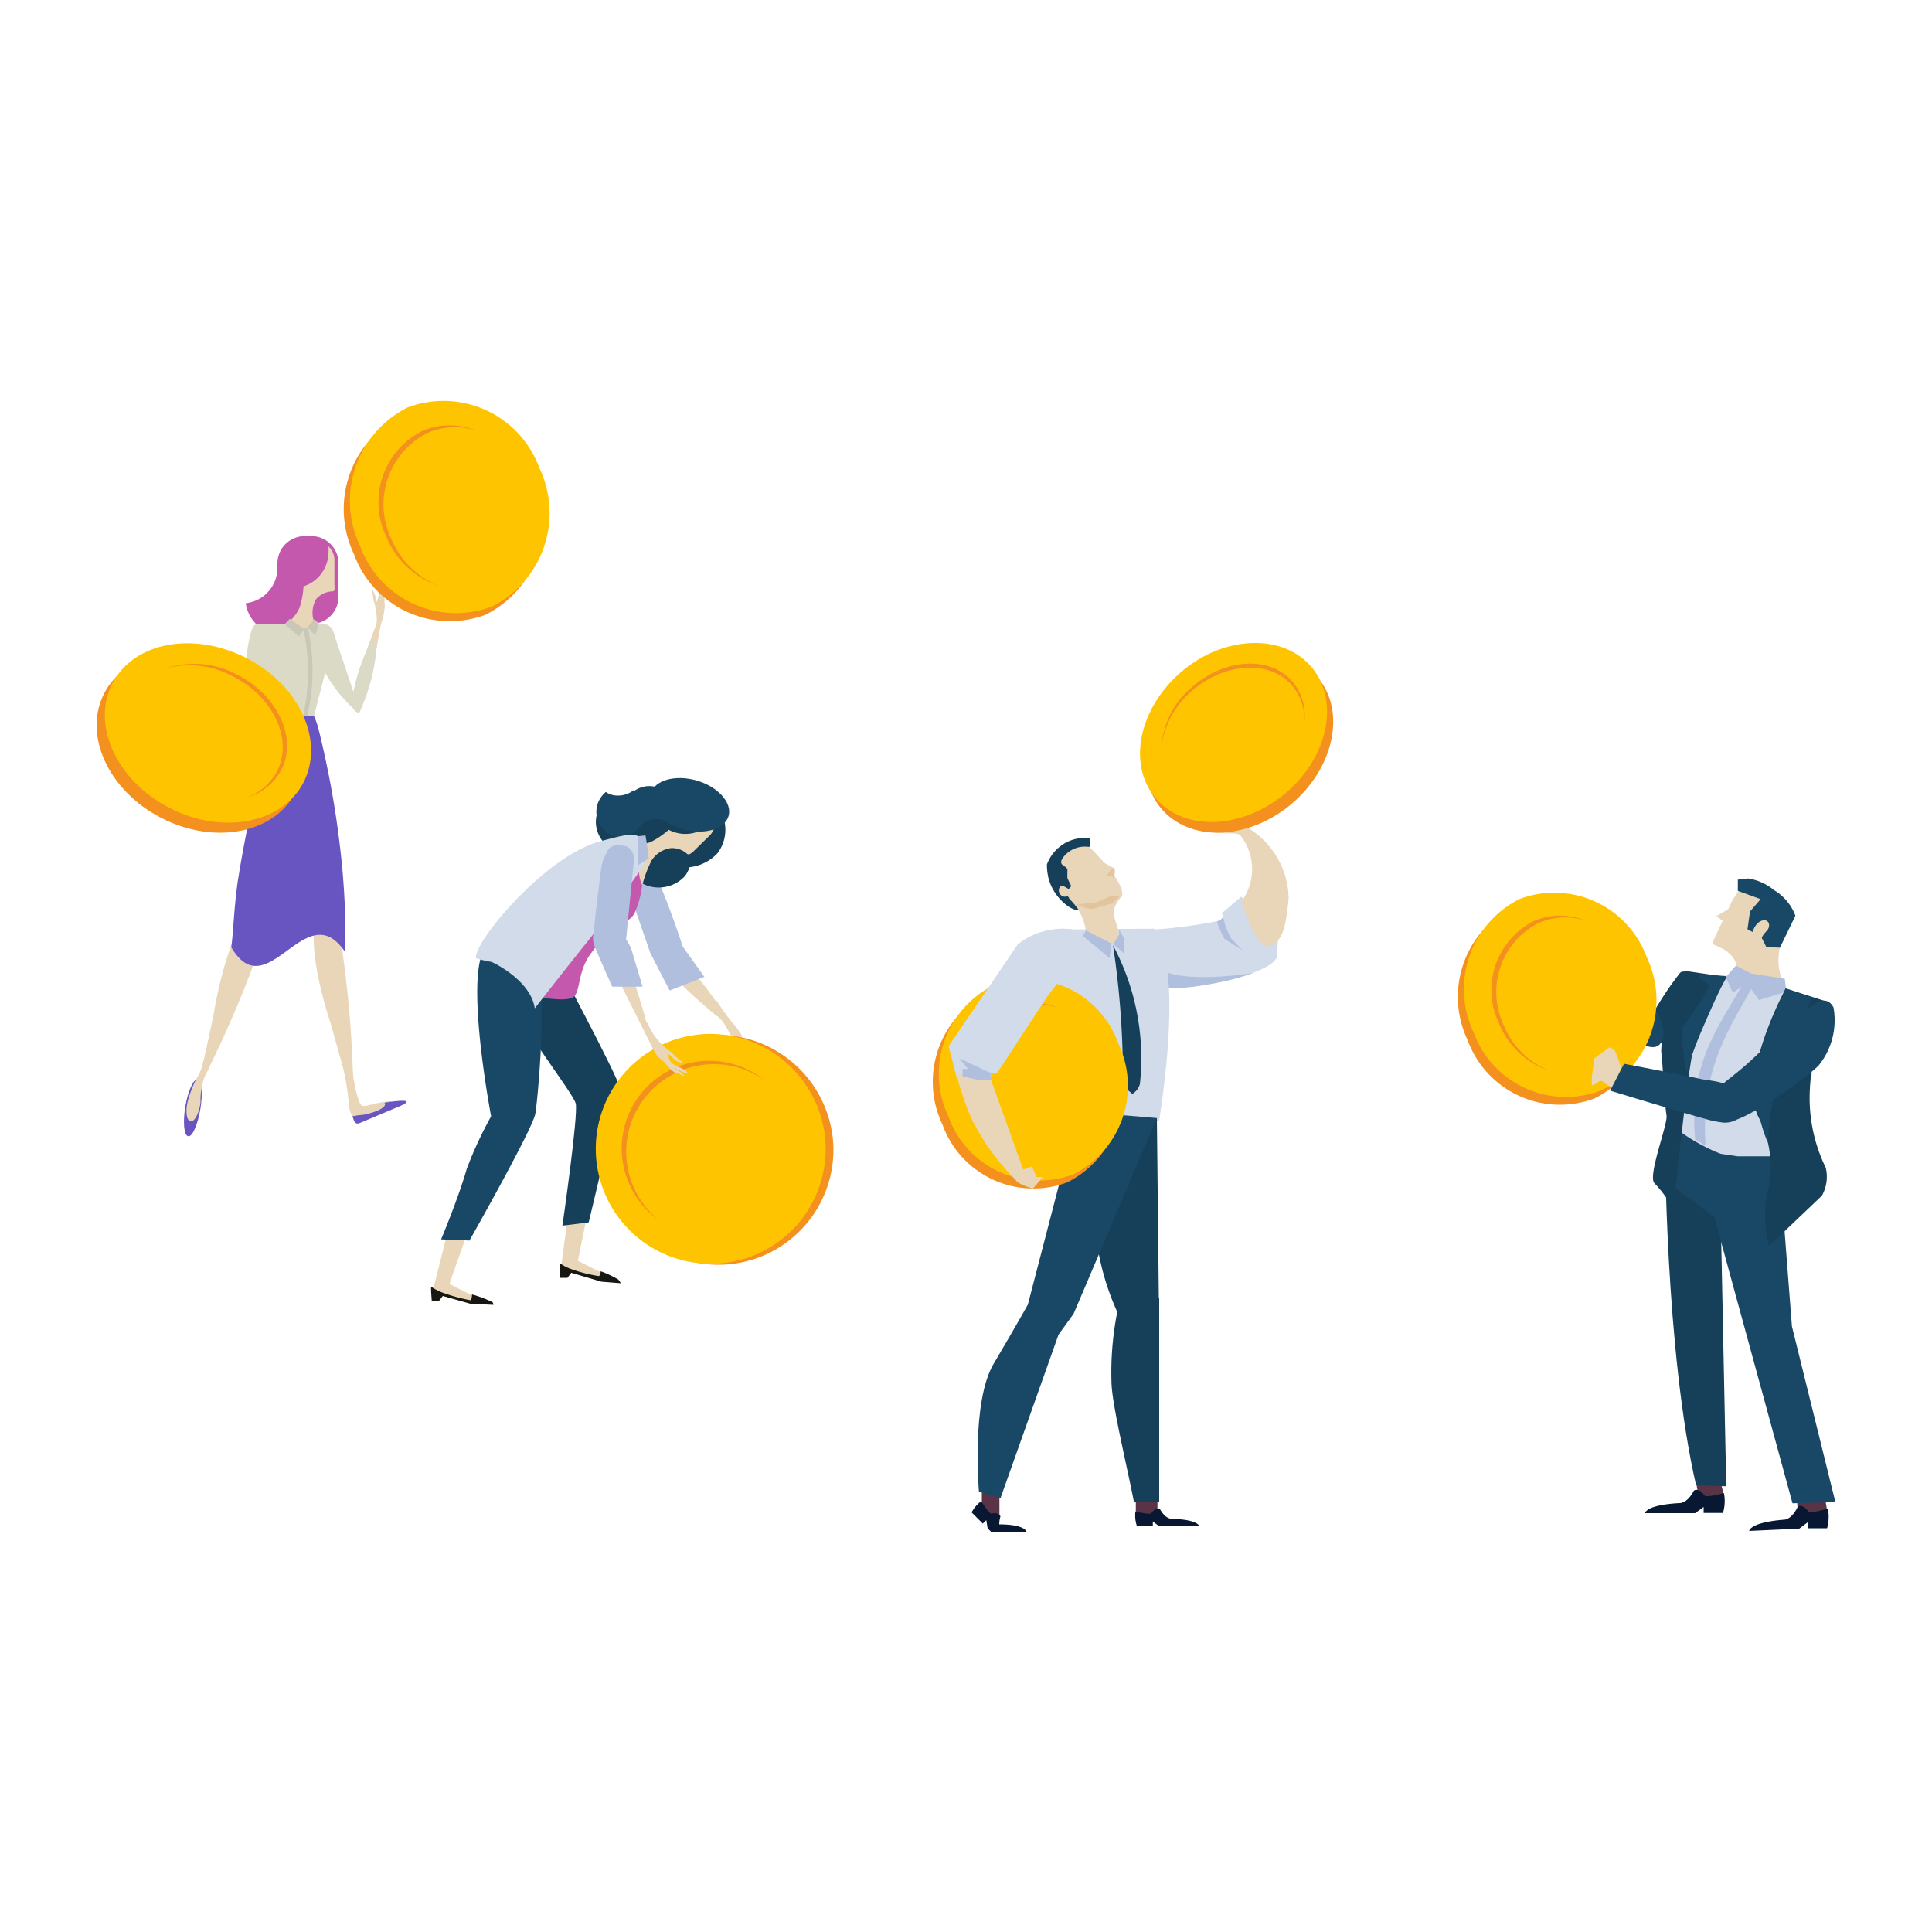 <svg xmlns="http://www.w3.org/2000/svg" viewBox="0 0 100 100"><title>tokens</title><rect width="100" height="100" style="fill:none"/><polygon points="89.23 77.39 88.55 77.7 87.93 77.51 87.58 75.57 88.77 75.55 89.23 77.39" style="fill:#593446"/><polygon points="94.36 76.91 94.58 78.24 93.07 78.42 92.93 76.61 94.36 76.91" style="fill:#593446"/><path d="M89.18,78.31l-1,0V78l-.44.32-2.59,0s0-.42,1.77-.52c.45,0,.75-.64.75-.64s.22-.21.56.25c.09.12,1-.13,1-.13A2.13,2.13,0,0,1,89.18,78.31Z" style="fill:#081832"/><path d="M94.57,79.1l-1,0v-.31l-.44.33-2.59.12s0-.43,1.77-.58c.45,0,.74-.67.74-.67s.21-.21.56.25c.09.12,1-.16,1-.16A2.22,2.22,0,0,1,94.57,79.1Z" style="fill:#081832"/><path d="M93.78,51.8a23.79,23.79,0,0,0-3.06-.94,12.09,12.09,0,0,0-3.45-.41c-.59.22-.57,3.26-.32,5.8a17.25,17.25,0,0,1,0,2.93s4.74,2.57,5.09,2.54A2,2,0,0,0,93.29,60c-.09-.78.45-5.44,1.07-6.14A1.23,1.23,0,0,0,93.78,51.8Z" style="fill:#d1dbea"/><path d="M87.79,76.88l1.56.05L89,59.83,86.18,59S86.19,69.94,87.79,76.88Z" style="fill:#163f59"/><polygon points="92.07 59.85 92.75 68.65 95 77.75 92.78 77.81 87.79 59.54 89.94 59.85 92.07 59.85" style="fill:#194866"/><path d="M90.37,60.16s-.6-.2-.8-.25a9.9,9.9,0,0,1-2.93-1.58s-.14,1.13-.3,2.89l3.48,2.59Z" style="fill:#194866"/><path d="M92.31,48.51a2.91,2.91,0,0,0-.07,2.22c.47,1.13-2.72.06-2.72.06S90.6,49.87,89,49C88.15,48.57,92.08,48,92.31,48.51Z" style="fill:#e9d6b8"/><path d="M88.28,59.29c-.19-.07-.34-.24-.54-.31-.34-4,1.15-5.7,2.68-8.41l.45.21C89.59,53.14,88,55.23,88.28,59.29Z" style="fill:#b0bfde"/><path d="M92.2,47.46c0-.82-1.27-2.11-1.69-1.85a1.66,1.66,0,0,0-.44.38c-.11.18-.23.35-.34.51a.75.75,0,0,0-.07.12h0l-1,2.11a.13.13,0,0,0,.06.17l1.39.64a8,8,0,0,0,1.32-.37,2.71,2.71,0,0,0,.58-.25C92.21,48.8,92.22,48.2,92.2,47.46Z" style="fill:#e9d6b8"/><polygon points="90.5 46.34 90.6 47.44 90.7 48.53 89.7 48.07 88.84 47.42 89.6 46.97 90.5 46.34" style="fill:#e9d6b8"/><path d="M92.13,49.05l.8-1.65a2.6,2.6,0,0,0-1.11-1.33,2.76,2.76,0,0,0-1.33-.6l-.54.06v.58l1.18.43-.55.64-.13.92.26.14v0s.14-.49.5-.59.47.29.23.54-.25.36-.25.36l.24.48Z" style="fill:#194866"/><polygon points="90.64 50.39 90.42 50.88 89.69 51.38 89.33 50.57 89.85 49.98 90.64 50.39" style="fill:#b0bfde"/><polygon points="92.38 50.66 92.46 51.33 91.04 51.76 90.42 50.88 90.64 50.39 92.38 50.66" style="fill:#b0bfde"/><path d="M94.58,51.85l-2.15-.69S90,55.63,91,57.78A5.62,5.62,0,0,1,91.42,62a6.66,6.66,0,0,0,.14,2.5l2.74-2.61a2,2,0,0,0,.2-1.45,8.23,8.23,0,0,1-.82-4.09A16,16,0,0,1,94.58,51.85Z" style="fill:#163f59"/><path d="M86.61,62.59s.74-7.08,1-8.11a28.84,28.84,0,0,1,1.76-3.91l-2.16-.32s-1.38,3.4-1.21,4.31c.05.28.13,2.35.26,3.18.07.46-1,3.15-.62,3.51A6.05,6.05,0,0,1,86.61,62.59Z" style="fill:#163f59"/><path d="M87.29,55.52a17.68,17.68,0,0,1,.71-2c.5-1.19,1.33-3,1.33-3L88,50.43l-.7,1.3.47.37-.76.78A20.92,20.92,0,0,0,87.29,55.52Z" style="fill:#194866"/><path d="M93.76,51.62l-.68,1.76-.92.63.34.94s-.82.93-1,4.19a7.39,7.39,0,0,1,0-5.79c.5-1.14.92-2.19.92-2.19Z" style="fill:#194866"/><path d="M81.72,48.82l-.5-1-.65-.27-.41.74-.2.58.19.41a2.17,2.17,0,0,0,1.29.28C81.93,49.35,81.72,48.82,81.72,48.82Z" style="fill:#e9d6b8"/><path d="M88.48,51s-1.62,3.12-2.7,3-.54-.76-.32-1.37a16.55,16.55,0,0,1,1.48-2.25C87.12,50.14,87.56,50.36,88.48,51Z" style="fill:#163f59"/><path d="M85.91,52.69s.43.87,0,1.36-1.68-.27-2.86-1.7a26.65,26.65,0,0,1-2-2.78l.69-.82S85.88,52.16,85.91,52.69Z" style="fill:#194866"/><path d="M84.92,49.93a5.22,5.22,0,0,1-2.38,6.92,5.08,5.08,0,0,1-6.57-3,5.22,5.22,0,0,1,2.37-6.92A5.1,5.1,0,0,1,84.92,49.93Z" style="fill:#f4901e"/><path d="M85.23,49.53a5.22,5.22,0,0,1-2.38,6.92,5.09,5.09,0,0,1-6.57-3,5.22,5.22,0,0,1,2.38-6.92A5.1,5.1,0,0,1,85.23,49.53Z" style="fill:#ffc400"/><path d="M77.83,53.05a4,4,0,0,1,1.82-5.28,3.43,3.43,0,0,1,2.44-.11,3.48,3.48,0,0,0-2.67,0A4,4,0,0,0,77.6,53a4.26,4.26,0,0,0,2.58,2.42A4.28,4.28,0,0,1,77.83,53.05Z" style="fill:#f4901e"/><path d="M83.5,56.35A3.17,3.17,0,0,1,83,56c-.17-.14-.35.07-.35.07l-.26.12v-.41l.13-1,.76-.56a.52.52,0,0,1,.3.15,7.07,7.07,0,0,1,.33.91Z" style="fill:#e9d6b8"/><path d="M94.9,52.14a3.72,3.72,0,0,1-.76,3c-.39.44-3.58,2.81-4.67,2.92s-1.06-.77-.85-1.3,1-.93,2.06-1.92S92.5,53.05,93,52.67C93.7,52.12,94.46,51.33,94.9,52.14Z" style="fill:#194866"/><path d="M90.11,57.55s0,.55-.86.56a5.32,5.32,0,0,1-1-.2c-1.54-.43-4.91-1.46-4.91-1.46l.72-1.39s3.24.62,3.94.78S90.28,55.92,90.11,57.55Z" style="fill:#194866"/><path d="M64.55,42.89l-.41-.55a2.19,2.19,0,0,0-.49-.51.68.68,0,0,0-.93.12,1.07,1.07,0,0,0-.33.47s.17.46.57.43,1.26.43,1.34.28A.7.7,0,0,1,64.55,42.89Z" style="fill:#e9d6b8"/><polygon points="62.46 42.61 61.94 42.06 61.47 41.52 61.62 41.47 62 41.8 62.83 42.02 62.71 42.22 62.46 42.61" style="fill:#e9d6b8"/><polygon points="62.22 41.64 61.97 41.06 62.1 40.97 62.45 41.49 62.99 41.89 62.71 42.22 62.22 41.64" style="fill:#e9d6b8"/><polygon points="62.36 40.88 62.53 41.35 62.6 41.68 62.88 41.92 63.19 41.74 62.88 41.49 62.55 40.9 62.36 40.88" style="fill:#e9d6b8"/><polygon points="62.86 40.81 63.02 41.7 63.23 41.86 63.45 41.75 63.23 41.38 63 40.89 62.86 40.81" style="fill:#e9d6b8"/><path d="M64.5,43.41a.94.94,0,0,0-.7-.27s-1.08,0-1.24-.12a1.9,1.9,0,0,0-.62-.3s-.16-.14.28-.17a1.58,1.58,0,0,1,.53.06,2.85,2.85,0,0,1,.79-.22c.39.07,1,.82,1,.82S64.54,43.45,64.5,43.41Z" style="fill:#e9d6b8"/><path d="M58.81,50.39s.24,1.22,3.92.51,3.37-1.5,3.37-1.5l.06-.94-1.91-2.05-1,.85.05.21a.53.53,0,0,1-.4.23,25,25,0,0,1-3.43.43C58.47,48.17,58.76,50.15,58.81,50.39Z" style="fill:#d1dbea"/><path d="M59.44,48.13h.13a4.79,4.79,0,0,0-.15,1.41s.08,1.25,3.82,1a16.13,16.13,0,0,0,1.66-.19,12.89,12.89,0,0,1-2.17.57c-3.68.71-3.92-.51-3.92-.51C58.76,50.15,58.47,48.17,59.44,48.13Z" style="fill:#b0bfde"/><path d="M64.25,46.67a2.81,2.81,0,0,0-.54-3.91c-.64-.52.14-.23.88.09a4.36,4.36,0,0,1,2.11,3.63c-.15,1.65-.35,2.26-1,2.49S64.25,46.67,64.25,46.67Z" style="fill:#e9d6b8"/><path d="M63.37,48.59l-.3-.64L63,47.69a.56.56,0,0,0,.31-.22l.13.51.27.58.6.63Z" style="fill:#b0bfde"/><path d="M60,58l-4.36-.09-1.81-6.07s-1.18-3.68,1.07-3.72,4.86-.05,4.86-.05S61.31,49.4,60,58Z" style="fill:#d1dbea"/><path d="M56.06,43.52s2.3,2.14,2,2.88a1.64,1.64,0,0,0-.41.72,1.92,1.92,0,0,0,.12.66s.11.33.12.41c.06.38-.14.69-.3.66a12.38,12.38,0,0,1-1.17-.46c-.1,0-.19-.06-.22-.22a2.63,2.63,0,0,0-.39-1.07c-.5-.47-1.89-.93-1.5-2.3A3.58,3.58,0,0,1,56.06,43.52Z" style="fill:#e9d6b8"/><path d="M57.61,48.93A12.4,12.4,0,0,1,59,56.11a.86.86,0,0,1-.39.51l-.49-.42A45.71,45.71,0,0,0,57.61,48.93Z" style="fill:#163f59"/><polygon points="57.54 48.84 57.43 49.59 56.05 48.45 56.21 48.16 57.54 48.84" style="fill:#b0bfde"/><polygon points="57.94 48.36 57.91 48.1 58.16 48.54 58.17 49.34 57.62 48.86 57.94 48.36" style="fill:#b0bfde"/><path d="M58,46.36l-.31,0a1.82,1.82,0,0,0-.36.08,3.32,3.32,0,0,1-.64.27,7.13,7.13,0,0,1-1,.09l.47.18a.88.88,0,0,0,.64,0c.74-.25.74-.18.81-.24A4.71,4.71,0,0,1,58,46.36Z" style="fill:#e2c59c"/><path d="M56.88,44.51s.51.28.6.33.21.09.22.13a.85.85,0,0,1,0,.22c0,.06,0,.27-.22.11A7.77,7.77,0,0,1,56.88,44.51Z" style="fill:#e9d6b8"/><path d="M54.19,44.74a2.1,2.1,0,0,1,2.19-1.36.55.55,0,0,1,0,.46,1.41,1.41,0,0,0-1.25.42c-.53.58.13.51.12.78s0,.42,0,.42l.2.41-.14.15s-.4-.28-.38-.11.29.44.33.48.09.09.08.12a4.5,4.5,0,0,1,.48.57c-.08.06-.25,0-.49-.14A2.58,2.58,0,0,1,54.19,44.74Z" style="fill:#163f59"/><path d="M54.9,45.86a.33.33,0,0,0,0,.46.32.32,0,0,0,.45,0" style="fill:#e9d6b8"/><path d="M57.26,45.34a3.1,3.1,0,0,1,.26-.34s.11-.07.14,0,.05.14,0,.34S57.58,45.26,57.26,45.34Z" style="fill:#e2c59c"/><rect x="58.79" y="76.76" width="1.12" height="1.71" style="fill:#593446"/><rect x="50.82" y="76.76" width="0.91" height="1.71" style="fill:#593446"/><path d="M58.85,79h.82v-.25L60,79h2.07s0-.34-1.42-.39c-.36,0-.61-.5-.61-.5s-.18-.16-.45.21c-.07.1-.82-.09-.82-.09A1.72,1.72,0,0,0,58.85,79Z" style="fill:#081832"/><path d="M59.88,57.87l.1,9.28-2,1.08a13.44,13.44,0,0,1-1.32-5C56.55,60.37,59.88,57.87,59.88,57.87Z" style="fill:#163f59"/><path d="M59.88,57.87,55.57,68l-.78,1.08-3,8.45-1.12-.32s-.41-4.64.76-6.62,1.77-3.06,1.77-3.06l2.6-10Z" style="fill:#194866"/><path d="M58.69,77.73c-.35-1.82-1.13-5-1.16-6.16a16.24,16.24,0,0,1,.3-3.67L60,67.15V77.73Z" style="fill:#163f59"/><path d="M51.85,79.28H51.3l-.18-.17-.07-.43-.18.18-.58-.58a1.71,1.71,0,0,1,.5-.58s.4.66.52.64c.46-.08.47.16.47.16S51.61,79,51.85,79.28Z" style="fill:#081832"/><path d="M51.28,78.65a.64.64,0,0,0,.42.25c1.4,0,1.43.39,1.43.39H51.28Z" style="fill:#081832"/><path d="M57.57,54.41a5.12,5.12,0,0,1-2.33,6.79,5,5,0,0,1-6.46-3,5.12,5.12,0,0,1,2.34-6.79A5,5,0,0,1,57.57,54.41Z" style="fill:#f4901e"/><path d="M57.88,54a5.12,5.12,0,0,1-2.34,6.79,5,5,0,0,1-6.45-3A5.13,5.13,0,0,1,51.42,51,5,5,0,0,1,57.88,54Z" style="fill:#ffc400"/><path d="M50.62,57.47a3.92,3.92,0,0,1,1.78-5.19,3.4,3.4,0,0,1,2.39-.11,3.45,3.45,0,0,0-2.62,0,3.92,3.92,0,0,0-1.78,5.19,4.17,4.17,0,0,0,2.53,2.38A4.18,4.18,0,0,1,50.62,57.47Z" style="fill:#f4901e"/><path d="M52.58,61.09c.12.22.88.43.88.43l.53-.6h-.34l-.24-.55-.74.28S52.51,61,52.58,61.09Z" style="fill:#e9d6b8"/><path d="M54.15,51.66l-2.55,3.9-.34,0,.1.33-1.85-.14-.41-1.6,3.58-5.27a3.75,3.75,0,0,1,2.94-.76C56.94,48.36,54.35,51.33,54.15,51.66Z" style="fill:#d1dbea"/><path d="M51.26,55.8l1.89,5.26A.78.78,0,0,1,52.5,61a12.07,12.07,0,0,1-2.17-3,15,15,0,0,1-.84-2.45Z" style="fill:#e9d6b8"/><path d="M49.66,54.78s1.14.55,1.75.81l-.15,0,.1.33-.64,0-.9-.21,0-.38h.28Z" style="fill:#b0bfde"/><path d="M67,41.48c-2.17,1.94-5.2,2.17-6.77.51s-1.06-4.59,1.11-6.53,5.2-2.17,6.76-.51S69.15,39.54,67,41.48Z" style="fill:#f4901e"/><path d="M66.68,40.93c-2.17,1.94-5.2,2.17-6.76.5S58.85,36.85,61,34.9s5.2-2.17,6.77-.5S68.85,39,66.68,40.93Z" style="fill:#ffc400"/><path d="M61.65,35.8c1.66-1.48,4-1.66,5.16-.39a2.67,2.67,0,0,1,.7,2,2.74,2.74,0,0,0-.68-2.21c-1.19-1.27-3.5-1.1-5.16.39a4.34,4.34,0,0,0-1.54,3A4.5,4.5,0,0,1,61.65,35.8Z" style="fill:#f4901e"/><polygon points="29.4 62.9 29.03 65.68 30.79 66.14 31.73 66.17 29.91 65.26 30.39 62.89 29.4 62.9" style="fill:#e9d6b8"/><path d="M28.53,49.27s3.53,6.58,3.53,7-1.59,7-1.59,7l-1.36.17s.83-5.73.69-6.32c-.2-.77-4.67-6.1-4-7.73S28.53,49.27,28.53,49.27Z" style="fill:#163f59"/><path d="M29,66.14l.37,0,.2-.26,1.56.46,1,.08a.73.73,0,0,0-.14-.2,5.35,5.35,0,0,0-.9-.42s0,.22-.1.25a7.92,7.92,0,0,1-1.45-.37c-.44-.17-.54-.31-.57-.28S29,66.14,29,66.14Z" style="fill:#161711"/><path d="M38.23,53.73s.08-.08.15,0a1.48,1.48,0,0,1,.23.45c0,.11.13.63.13.63a.6.6,0,0,1-.19-.34A2.52,2.52,0,0,0,38.23,53.73Z" style="fill:#e9d6b8"/><path d="M38.26,53.79a.78.78,0,0,1,.13.66.48.48,0,0,0,.08.39,2.6,2.6,0,0,0,.06-.59,1.08,1.08,0,0,0,0-.36C38.38,53.56,37.91,53.42,38.26,53.79Z" style="fill:#e9d6b8"/><path d="M34,49.3c.33,1.06,3.11,3.3,3.11,3.3s1.27.54-1.84-3C34.36,48.48,33.93,49,34,49.3Z" style="fill:#e9d6b8"/><path d="M38.33,54l.06-.07,0-.35a4.3,4.3,0,0,0-.52-.69,11.09,11.09,0,0,1-.76-1.07c-.09-.09-.61.08-.61.08s.68.72.93,1a8.35,8.35,0,0,1,.54,1l.23.33s.1-.1-.13-.45c-.06-.09.07-.11.07-.11Z" style="fill:#e9d6b8"/><path d="M38.22,53.58a.93.93,0,0,1,.18.42c0,.12-.09.64-.09.64a.6.6,0,0,1-.06-.38A2.16,2.16,0,0,0,38.22,53.58Z" style="fill:#e9d6b8"/><path d="M36.46,50.56,35.34,49s-1.3-4-1.78-4.2A5.66,5.66,0,0,0,32,44.53l1.66,4.8,1,1.94Z" style="fill:#b0bfde"/><path d="M43.13,59.21a5.95,5.95,0,1,1-6.24-5.64A6,6,0,0,1,43.13,59.21Z" style="fill:#f4901e"/><path d="M42.73,59.16a5.95,5.95,0,1,1-6.24-5.64A6,6,0,0,1,42.73,59.16Z" style="fill:#ffc400"/><path d="M32.42,59.85a4.54,4.54,0,0,1,7.15-3.94,4.6,4.6,0,0,0-3.07-1,4.54,4.54,0,0,0-2.39,8.25A4.54,4.54,0,0,1,32.42,59.85Z" style="fill:#f4901e"/><path d="M37.14,44.16a2.32,2.32,0,0,1-3.15.23,2,2,0,0,1-.58-2.93,2.34,2.34,0,0,1,3.15-.23A2,2,0,0,1,37.14,44.16Z" style="fill:#163f59"/><path d="M34.76,43.94a1.42,1.42,0,0,1-2,0,1.27,1.27,0,1,1,1.51-2A1.43,1.43,0,0,1,34.76,43.94Z" style="fill:#163f59"/><path d="M35.45,45.35a1.85,1.85,0,0,1-2.46.22,1.54,1.54,0,0,1-.41-2.25A1.85,1.85,0,0,1,35,43.1,1.54,1.54,0,0,1,35.45,45.35Z" style="fill:#163f59"/><path d="M33.43,43.74A1.57,1.57,0,0,1,31,41.86a1.57,1.57,0,0,1,2.43,1.88Z" style="fill:#163f59"/><path d="M37,42.44a2.55,2.55,0,0,1-.3.26,1.85,1.85,0,0,1-2.09.25,4.32,4.32,0,0,1-.92.63,2.15,2.15,0,0,1-.89.14c-.52.37.33,2.54.37,2.43a6.27,6.27,0,0,1,.55-1.6,1.4,1.4,0,0,1,1-.65,1.16,1.16,0,0,1,.86.31.17.17,0,0,0,.12,0,1,1,0,0,0,.23-.18l.83-.81A1,1,0,0,0,37,42.44Z" style="fill:#e9d6b8"/><path d="M33.67,41.08c-.2.69.54,1.52,1.66,1.84s2.18,0,2.38-.68-.54-1.52-1.65-1.84S33.88,40.38,33.67,41.08Z" style="fill:#194866"/><path d="M33.9,40.71a1.31,1.31,0,0,1,.89,1.62,1.19,1.19,0,0,1-.11.26.94.94,0,0,0-.32-.15,1.3,1.3,0,0,0-1.51.65,1.32,1.32,0,0,1,1-2.38Z" style="fill:#194866"/><path d="M31.63,41.13a1.31,1.31,0,0,0,1.18-.24,1.32,1.32,0,0,1-1,2.39,1.32,1.32,0,0,1-.89-1.63,1.38,1.38,0,0,1,.44-.66A1.09,1.09,0,0,0,31.63,41.13Z" style="fill:#194866"/><polygon points="23.13 63.93 22.38 66.89 24.14 67.34 25.08 67.37 23.26 66.46 24.21 63.76 23.13 63.93" style="fill:#e9d6b8"/><path d="M22.35,67.34l.37,0,.2-.26,1.42.4,1.2.06a.21.21,0,0,0-.05-.14A5.81,5.81,0,0,0,24.43,67s0,.27-.08.3a8.85,8.85,0,0,1-1.46-.4c-.44-.17-.54-.31-.57-.28S22.35,67.34,22.35,67.34Z" style="fill:#161711"/><path d="M24.94,49.4c-.74,2,.48,8.38.48,8.38a20,20,0,0,0-1.26,2.72c-.46,1.59-1.33,3.65-1.33,3.65l1.47.06s3.28-5.79,3.41-6.57.75-7.27-.12-8.83S25.24,48.61,24.94,49.4Z" style="fill:#194866"/><path d="M27.79,51.59s1.55.31,1.91,0,.19-1.38.94-2.31A5.31,5.31,0,0,1,32,47.93c.32-.2.75-.35.9-.8a5,5,0,0,0,.34-1.31,1.93,1.93,0,0,1-.17-.77C33.08,44.91,27.79,51.59,27.79,51.59Z" style="fill:#c458ad"/><path d="M27.68,52.19s1.76-2.26,2.67-3.38,2.51-3.38,2.72-3.65a4.22,4.22,0,0,0,.43-.72s.13-.67-.25-1-.61-.32-2.19.11c-2.9.78-6.61,5.31-6.42,6.05a5.93,5.93,0,0,0,.81.19S27.46,50.7,27.68,52.19Z" style="fill:#d1dbea"/><polygon points="33.41 43.24 33.49 43.72 33.58 44.43 33.04 44.77 33.04 43.28 33.41 43.24" style="fill:#b0bfde"/><path d="M33.61,53.16a3.35,3.35,0,0,0,1.15,1.31,7.23,7.23,0,0,0,.58.53c-.4,0-.53-.31-.69-.4s-.1-.07,0,.23.46.35.7.5a.78.78,0,0,1,.27.24,3.53,3.53,0,0,1-.7-.27,4.07,4.07,0,0,1-.88-.62,3.83,3.83,0,0,1-.53-1.11C33.38,53.09,33.35,52.56,33.61,53.16Z" style="fill:#e9d6b8"/><path d="M31.46,48.12s.34-.12,1,1.65a38.67,38.67,0,0,1,1.35,4.54l-2-4S31.18,48.81,31.46,48.12Z" style="fill:#e9d6b8"/><path d="M32.68,49.13S32,47.48,31.14,47.9c-.49.23-.54.68-.33,1.17.39.92.88,2,.88,2h1.57Z" style="fill:#b0bfde"/><path d="M32.45,48.18l.38-3.83s-.11-.48-.48-.56c-.52-.11-.8,0-.93.3-.28.57-.24.26-.5,2.45-.25,2-.37,2.84.57,3S32.45,48.18,32.45,48.18Z" style="fill:#b0bfde"/><path d="M34.3,54.87a5,5,0,0,0,.58.62c.09,0,.55.21.55.21a1,1,0,0,0-.33-.29A7.13,7.13,0,0,1,34.3,54.87Z" style="fill:#e9d6b8"/><path d="M17.52,30.89a1.4,1.4,0,0,1-1.4,1.4l-.35-.67c-.78,0-1.41-1.16-1.41-1.94v-.53a1.41,1.41,0,0,1,1.41-1.4h.35a1.4,1.4,0,0,1,1.4,1.4Z" style="fill:#c458ad"/><path d="M14.59,29.13l-.23,0a1.27,1.27,0,0,1,0,.28,1.84,1.84,0,0,1-1.64,1.81,1.86,1.86,0,1,0,1.84-2.11Z" style="fill:#c458ad"/><path d="M17,28.28a2.8,2.8,0,0,1,0,.4,1.87,1.87,0,0,1-1.29,1.67,4.32,4.32,0,0,1-.2,1.09,2.16,2.16,0,0,1-.53.73c-.1.63,2,1.55,2,1.45a6,6,0,0,1-.75-1.52A1.4,1.4,0,0,1,16.37,31a1.17,1.17,0,0,1,.82-.39.18.18,0,0,0,.12-.05,1.35,1.35,0,0,0,0-.29V29.07A1,1,0,0,0,17,28.28Z" style="fill:#e9d6b8"/><path d="M16.13,37.54c-.24.58-1.62.57-1.86,0L13,33.35c-.05-.44,0-1.07.52-1.07H15l.67.33.6-.33h.36c.55,0,.81.48.58,1.06Z" style="fill:#dbdac6"/><path d="M12.83,38.62s-.27.17-1.07-.89a17,17,0,0,1-1-1.48c-.37-.65.36-.16.36-.16l1.06,1.08S13,38.07,12.83,38.62Z" style="fill:#dbdac6"/><path d="M13.08,32.48c-.57,1.28-.49,6-.49,6s.45,1.72,1-4.5C13.79,32.1,13.22,32.17,13.08,32.48Z" style="fill:#dbdac6"/><path d="M17.24,32.67l1.34,4s.1.28-.19.09a7.35,7.35,0,0,1-2.07-3.08C15.74,32.35,16.88,32.59,17.24,32.67Z" style="fill:#dbdac6"/><path d="M9.46,33.75l-.07.38,0,.31.24.45a3.42,3.42,0,0,0,.48.56c.18.13.65.78.73.85s.34-.08.34-.08-.46-.57-.69-.83a6.62,6.62,0,0,1-.52-.82,1.38,1.38,0,0,0-.32-.28s.18.31.24.39-.06.1-.06.1a2.82,2.82,0,0,1-.32-.54.71.71,0,0,1,0-.27Z" style="fill:#e9d6b8"/><path d="M17.54,48.06c-.06-.23-.1-.46-.16-.68-.22-.34-.42-.54-.58-.54-.62,0-1,2.11.31,6.12.07.23,1.18,4.26,1.18,4.1A56.5,56.5,0,0,0,17.54,48.06Z" style="fill:#e9d6b8"/><path d="M13.77,48.1c.05-.23.12-.45.17-.67,0-.41-.12-.67-.26-.75-.55-.29-1.82,1.42-2.58,5.56,0,.23-.95,4.32-.87,4.18A57.19,57.19,0,0,0,13.77,48.1Z" style="fill:#e9d6b8"/><polygon points="15.75 32.56 15.47 32.94 14.74 32.3 15 32.03 15.75 32.56" style="fill:#c9c8b6"/><polygon points="16.27 32.05 15.91 32.47 16.33 32.9 16.5 32.26 16.27 32.05" style="fill:#c9c8b6"/><path d="M15.53,37.65l.24-.07a10.33,10.33,0,0,0,.16-5.11.6.6,0,0,1-.24.05A10.18,10.18,0,0,1,15.53,37.65Z" style="fill:#c9c8b6"/><path d="M17.83,49.23a2.16,2.16,0,0,0,.05-.46c0-.94,0-1.89-.15-3.68a48.47,48.47,0,0,0-1.22-7.26,3.84,3.84,0,0,0-.26-.77c-.67-.1-1.34.36-2,.55a6.74,6.74,0,0,0-.62,1.72,63,63,0,0,0-1.33,6.33c-.2,1.44-.22,2.6-.33,3.37C13.84,52.2,15.81,46.3,17.83,49.23Z" style="fill:#6855c1"/><path d="M18.41,36.61s-.28-.08.13-1.59a30.91,30.91,0,0,1,1.34-3.65l-.64,3.57S18.93,36.3,18.41,36.61Z" style="fill:#e9d6b8"/><path d="M19.46,32.54a2.86,2.86,0,0,0-.12-1.43,4.18,4.18,0,0,0-.12-.63c.24.23.2.46.26.6s0,.1.1-.16-.13-.45-.21-.67a.54.54,0,0,1-.06-.29,3.84,3.84,0,0,1,.33.53,3.88,3.88,0,0,1,.28.83,3.36,3.36,0,0,1-.21,1C19.57,32.69,19.33,33.06,19.46,32.54Z" style="fill:#e9d6b8"/><path d="M19.89,31.36a4.63,4.63,0,0,0,0-.7c0-.08-.24-.42-.24-.42a.74.74,0,0,0,.06.36A6.72,6.72,0,0,1,19.89,31.36Z" style="fill:#e9d6b8"/><path d="M19.51,33.27a9.75,9.75,0,0,1-.7,3.12l-.17.42c-.09.21-.45-.08-.44-.46A9.79,9.79,0,0,1,19,33.63c.07-.19.15-.38.22-.56A2.9,2.9,0,0,1,19.51,33.27Z" style="fill:#dbdac6"/><path d="M20.23,57a4.53,4.53,0,0,0-.79.12c-.33.07-.56.17-.72.1s-.46-1.26-.49-2.09c0-.09-.57-.31-.55-.21a14.19,14.19,0,0,1,.39,2.39c.06.31.2.6.36.61a9,9,0,0,0,1.83-.68C20.37,57.22,20.26,57,20.23,57Z" style="fill:#e9d6b8"/><path d="M9.59,57.28c-.13.81-.07,1.49.15,1.53s.49-.59.63-1.4.06-1.49-.15-1.53S9.73,56.47,9.59,57.28Z" style="fill:#6855c1"/><path d="M9.76,56.86c-.19.58-.11,1.15.1,1.18s.45-.41.52-1a3.48,3.48,0,0,1,.29-1.5,1.27,1.27,0,0,0,.23-.91c-.05-.07-.34.1-.38.32a2.27,2.27,0,0,1-.24.68A5.55,5.55,0,0,0,9.76,56.86Z" style="fill:#e9d6b8"/><path d="M19.9,57.08c.22.3-.88.61-1.19.63a4,4,0,0,0-.47.07h0a0,0,0,0,1,0,0c.08.18.1.47.4.34l1.88-.79C22,56.73,19.89,57.07,19.9,57.08Z" style="fill:#6855c1"/><path d="M8.58,42.45c-2.79-1.31-4.25-4.16-3.28-6.37s4-2.93,6.8-1.61,4.25,4.16,3.28,6.36S11.36,43.76,8.58,42.45Z" style="fill:#f4901e"/><path d="M9,41.93c-2.78-1.31-4.25-4.16-3.27-6.37s4-2.92,6.8-1.61,4.24,4.16,3.27,6.36S11.78,43.24,9,41.93Z" style="fill:#ffc400"/><path d="M11.9,34.93c2.13,1,3.25,3.18,2.5,4.86a2.84,2.84,0,0,1-1.64,1.49,2.87,2.87,0,0,0,1.87-1.57c.74-1.68-.38-3.86-2.5-4.86a4.64,4.64,0,0,0-3.55-.25A4.67,4.67,0,0,1,11.9,34.93Z" style="fill:#f4901e"/><path d="M27.6,24.65a5.42,5.42,0,0,1-2.47,7.17,5.28,5.28,0,0,1-6.81-3.14,5.41,5.41,0,0,1,2.46-7.17A5.29,5.29,0,0,1,27.6,24.65Z" style="fill:#f4901e"/><path d="M27.92,24.23a5.41,5.41,0,0,1-2.47,7.17,5.28,5.28,0,0,1-6.81-3.14,5.41,5.41,0,0,1,2.46-7.17A5.28,5.28,0,0,1,27.92,24.23Z" style="fill:#ffc400"/><path d="M20.25,27.88a4.14,4.14,0,0,1,1.88-5.47,3.57,3.57,0,0,1,2.53-.12,3.64,3.64,0,0,0-2.77,0A4.13,4.13,0,0,0,20,27.79a4.44,4.44,0,0,0,2.67,2.52A4.48,4.48,0,0,1,20.25,27.88Z" style="fill:#f4901e"/></svg>